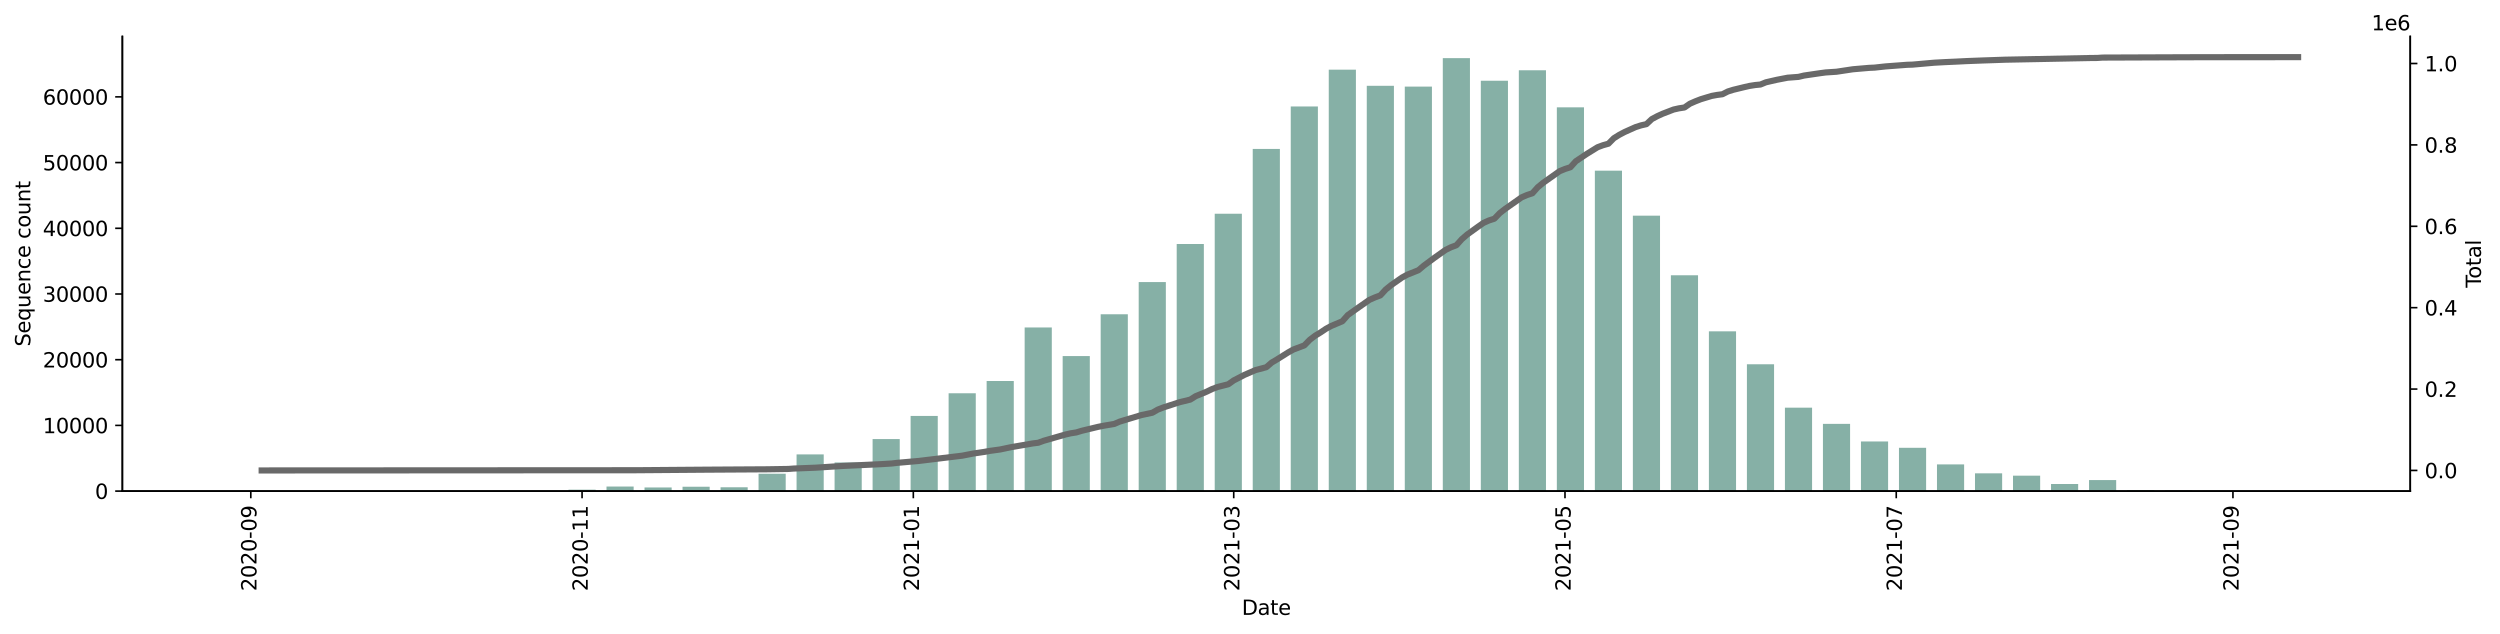 <?xml version="1.0" encoding="utf-8" standalone="no"?>
<!DOCTYPE svg PUBLIC "-//W3C//DTD SVG 1.1//EN"
  "http://www.w3.org/Graphics/SVG/1.1/DTD/svg11.dtd">
<svg height="309.219pt" version="1.1" viewBox="0 0 1219.472 309.219" width="1219.472pt" xmlns="http://www.w3.org/2000/svg" xmlns:xlink="http://www.w3.org/1999/xlink">
 <defs>
  <style type="text/css">*{stroke-linecap:butt;stroke-linejoin:round;}</style>
 </defs>
 <g id="figure_1">
  <g id="patch_1">
   <path d="M 0 309.219 
L 1219.472 309.219 
L 1219.472 0 
L 0 0 
z
" style="fill:#ffffff;"/>
  </g>
  <g id="axes_1">
   <g id="patch_2">
    <path d="M 59.691 239.558 
L 1175.691 239.558 
L 1175.691 17.798 
L 59.691 17.798 
z
" style="fill:#ffffff;"/>
   </g>
   <g id="patch_3">
    <path clip-path="url(#p8fb90386e3)" d="M 110.418 239.558 
L 123.663 239.558 
L 123.663 239.552 
L 110.418 239.552 
z
" style="fill:#86b0a6;"/>
   </g>
   <g id="patch_4">
    <path clip-path="url(#p8fb90386e3)" d="M 166.046 239.558 
L 179.29 239.558 
L 179.29 239.546 
L 166.046 239.546 
z
" style="fill:#86b0a6;"/>
   </g>
   <g id="patch_5">
    <path clip-path="url(#p8fb90386e3)" d="M 184.588 239.558 
L 197.833 239.558 
L 197.833 239.546 
L 184.588 239.546 
z
" style="fill:#86b0a6;"/>
   </g>
   <g id="patch_6">
    <path clip-path="url(#p8fb90386e3)" d="M 203.131 239.558 
L 216.376 239.558 
L 216.376 239.549 
L 203.131 239.549 
z
" style="fill:#86b0a6;"/>
   </g>
   <g id="patch_7">
    <path clip-path="url(#p8fb90386e3)" d="M 221.674 239.558 
L 234.918 239.558 
L 234.918 239.536 
L 221.674 239.536 
z
" style="fill:#86b0a6;"/>
   </g>
   <g id="patch_8">
    <path clip-path="url(#p8fb90386e3)" d="M 240.216 239.558 
L 253.461 239.558 
L 253.461 239.449 
L 240.216 239.449 
z
" style="fill:#86b0a6;"/>
   </g>
   <g id="patch_9">
    <path clip-path="url(#p8fb90386e3)" d="M 258.759 239.558 
L 272.003 239.558 
L 272.003 239.446 
L 258.759 239.446 
z
" style="fill:#86b0a6;"/>
   </g>
   <g id="patch_10">
    <path clip-path="url(#p8fb90386e3)" d="M 277.301 239.558 
L 290.546 239.558 
L 290.546 238.85 
L 277.301 238.85 
z
" style="fill:#86b0a6;"/>
   </g>
   <g id="patch_11">
    <path clip-path="url(#p8fb90386e3)" d="M 295.844 239.558 
L 309.089 239.558 
L 309.089 237.331 
L 295.844 237.331 
z
" style="fill:#86b0a6;"/>
   </g>
   <g id="patch_12">
    <path clip-path="url(#p8fb90386e3)" d="M 314.387 239.558 
L 327.631 239.558 
L 327.631 237.78 
L 314.387 237.78 
z
" style="fill:#86b0a6;"/>
   </g>
   <g id="patch_13">
    <path clip-path="url(#p8fb90386e3)" d="M 332.929 239.558 
L 346.174 239.558 
L 346.174 237.414 
L 332.929 237.414 
z
" style="fill:#86b0a6;"/>
   </g>
   <g id="patch_14">
    <path clip-path="url(#p8fb90386e3)" d="M 351.472 239.558 
L 364.716 239.558 
L 364.716 237.671 
L 351.472 237.671 
z
" style="fill:#86b0a6;"/>
   </g>
   <g id="patch_15">
    <path clip-path="url(#p8fb90386e3)" d="M 370.014 239.558 
L 383.259 239.558 
L 383.259 231.097 
L 370.014 231.097 
z
" style="fill:#86b0a6;"/>
   </g>
   <g id="patch_16">
    <path clip-path="url(#p8fb90386e3)" d="M 388.557 239.558 
L 401.802 239.558 
L 401.802 221.638 
L 388.557 221.638 
z
" style="fill:#86b0a6;"/>
   </g>
   <g id="patch_17">
    <path clip-path="url(#p8fb90386e3)" d="M 407.1 239.558 
L 420.344 239.558 
L 420.344 225.574 
L 407.1 225.574 
z
" style="fill:#86b0a6;"/>
   </g>
   <g id="patch_18">
    <path clip-path="url(#p8fb90386e3)" d="M 425.642 239.558 
L 438.887 239.558 
L 438.887 214.177 
L 425.642 214.177 
z
" style="fill:#86b0a6;"/>
   </g>
   <g id="patch_19">
    <path clip-path="url(#p8fb90386e3)" d="M 444.185 239.558 
L 457.43 239.558 
L 457.43 202.898 
L 444.185 202.898 
z
" style="fill:#86b0a6;"/>
   </g>
   <g id="patch_20">
    <path clip-path="url(#p8fb90386e3)" d="M 462.727 239.558 
L 475.972 239.558 
L 475.972 191.837 
L 462.727 191.837 
z
" style="fill:#86b0a6;"/>
   </g>
   <g id="patch_21">
    <path clip-path="url(#p8fb90386e3)" d="M 481.27 239.558 
L 494.515 239.558 
L 494.515 185.856 
L 481.27 185.856 
z
" style="fill:#86b0a6;"/>
   </g>
   <g id="patch_22">
    <path clip-path="url(#p8fb90386e3)" d="M 499.813 239.558 
L 513.057 239.558 
L 513.057 159.747 
L 499.813 159.747 
z
" style="fill:#86b0a6;"/>
   </g>
   <g id="patch_23">
    <path clip-path="url(#p8fb90386e3)" d="M 518.355 239.558 
L 531.6 239.558 
L 531.6 173.693 
L 518.355 173.693 
z
" style="fill:#86b0a6;"/>
   </g>
   <g id="patch_24">
    <path clip-path="url(#p8fb90386e3)" d="M 536.898 239.558 
L 550.143 239.558 
L 550.143 153.282 
L 536.898 153.282 
z
" style="fill:#86b0a6;"/>
   </g>
   <g id="patch_25">
    <path clip-path="url(#p8fb90386e3)" d="M 555.44 239.558 
L 568.685 239.558 
L 568.685 137.587 
L 555.44 137.587 
z
" style="fill:#86b0a6;"/>
   </g>
   <g id="patch_26">
    <path clip-path="url(#p8fb90386e3)" d="M 573.983 239.558 
L 587.228 239.558 
L 587.228 119.019 
L 573.983 119.019 
z
" style="fill:#86b0a6;"/>
   </g>
   <g id="patch_27">
    <path clip-path="url(#p8fb90386e3)" d="M 592.526 239.558 
L 605.77 239.558 
L 605.77 104.263 
L 592.526 104.263 
z
" style="fill:#86b0a6;"/>
   </g>
   <g id="patch_28">
    <path clip-path="url(#p8fb90386e3)" d="M 611.068 239.558 
L 624.313 239.558 
L 624.313 72.644 
L 611.068 72.644 
z
" style="fill:#86b0a6;"/>
   </g>
   <g id="patch_29">
    <path clip-path="url(#p8fb90386e3)" d="M 629.611 239.558 
L 642.856 239.558 
L 642.856 51.936 
L 629.611 51.936 
z
" style="fill:#86b0a6;"/>
   </g>
   <g id="patch_30">
    <path clip-path="url(#p8fb90386e3)" d="M 648.153 239.558 
L 661.398 239.558 
L 661.398 33.977 
L 648.153 33.977 
z
" style="fill:#86b0a6;"/>
   </g>
   <g id="patch_31">
    <path clip-path="url(#p8fb90386e3)" d="M 666.696 239.558 
L 679.941 239.558 
L 679.941 41.865 
L 666.696 41.865 
z
" style="fill:#86b0a6;"/>
   </g>
   <g id="patch_32">
    <path clip-path="url(#p8fb90386e3)" d="M 685.239 239.558 
L 698.483 239.558 
L 698.483 42.23 
L 685.239 42.23 
z
" style="fill:#86b0a6;"/>
   </g>
   <g id="patch_33">
    <path clip-path="url(#p8fb90386e3)" d="M 703.781 239.558 
L 717.026 239.558 
L 717.026 28.358 
L 703.781 28.358 
z
" style="fill:#86b0a6;"/>
   </g>
   <g id="patch_34">
    <path clip-path="url(#p8fb90386e3)" d="M 722.324 239.558 
L 735.569 239.558 
L 735.569 39.391 
L 722.324 39.391 
z
" style="fill:#86b0a6;"/>
   </g>
   <g id="patch_35">
    <path clip-path="url(#p8fb90386e3)" d="M 740.867 239.558 
L 754.111 239.558 
L 754.111 34.278 
L 740.867 34.278 
z
" style="fill:#86b0a6;"/>
   </g>
   <g id="patch_36">
    <path clip-path="url(#p8fb90386e3)" d="M 759.409 239.558 
L 772.654 239.558 
L 772.654 52.352 
L 759.409 52.352 
z
" style="fill:#86b0a6;"/>
   </g>
   <g id="patch_37">
    <path clip-path="url(#p8fb90386e3)" d="M 777.952 239.558 
L 791.196 239.558 
L 791.196 83.24 
L 777.952 83.24 
z
" style="fill:#86b0a6;"/>
   </g>
   <g id="patch_38">
    <path clip-path="url(#p8fb90386e3)" d="M 796.494 239.558 
L 809.739 239.558 
L 809.739 105.186 
L 796.494 105.186 
z
" style="fill:#86b0a6;"/>
   </g>
   <g id="patch_39">
    <path clip-path="url(#p8fb90386e3)" d="M 815.037 239.558 
L 828.282 239.558 
L 828.282 134.263 
L 815.037 134.263 
z
" style="fill:#86b0a6;"/>
   </g>
   <g id="patch_40">
    <path clip-path="url(#p8fb90386e3)" d="M 833.58 239.558 
L 846.824 239.558 
L 846.824 161.632 
L 833.58 161.632 
z
" style="fill:#86b0a6;"/>
   </g>
   <g id="patch_41">
    <path clip-path="url(#p8fb90386e3)" d="M 852.122 239.558 
L 865.367 239.558 
L 865.367 177.696 
L 852.122 177.696 
z
" style="fill:#86b0a6;"/>
   </g>
   <g id="patch_42">
    <path clip-path="url(#p8fb90386e3)" d="M 870.665 239.558 
L 883.909 239.558 
L 883.909 198.863 
L 870.665 198.863 
z
" style="fill:#86b0a6;"/>
   </g>
   <g id="patch_43">
    <path clip-path="url(#p8fb90386e3)" d="M 889.207 239.558 
L 902.452 239.558 
L 902.452 206.744 
L 889.207 206.744 
z
" style="fill:#86b0a6;"/>
   </g>
   <g id="patch_44">
    <path clip-path="url(#p8fb90386e3)" d="M 907.75 239.558 
L 920.995 239.558 
L 920.995 215.34 
L 907.75 215.34 
z
" style="fill:#86b0a6;"/>
   </g>
   <g id="patch_45">
    <path clip-path="url(#p8fb90386e3)" d="M 926.293 239.558 
L 939.537 239.558 
L 939.537 218.437 
L 926.293 218.437 
z
" style="fill:#86b0a6;"/>
   </g>
   <g id="patch_46">
    <path clip-path="url(#p8fb90386e3)" d="M 944.835 239.558 
L 958.08 239.558 
L 958.08 226.542 
L 944.835 226.542 
z
" style="fill:#86b0a6;"/>
   </g>
   <g id="patch_47">
    <path clip-path="url(#p8fb90386e3)" d="M 963.378 239.558 
L 976.623 239.558 
L 976.623 230.882 
L 963.378 230.882 
z
" style="fill:#86b0a6;"/>
   </g>
   <g id="patch_48">
    <path clip-path="url(#p8fb90386e3)" d="M 981.92 239.558 
L 995.165 239.558 
L 995.165 232.026 
L 981.92 232.026 
z
" style="fill:#86b0a6;"/>
   </g>
   <g id="patch_49">
    <path clip-path="url(#p8fb90386e3)" d="M 1000.463 239.558 
L 1013.708 239.558 
L 1013.708 236.087 
L 1000.463 236.087 
z
" style="fill:#86b0a6;"/>
   </g>
   <g id="patch_50">
    <path clip-path="url(#p8fb90386e3)" d="M 1019.006 239.558 
L 1032.25 239.558 
L 1032.25 234.187 
L 1019.006 234.187 
z
" style="fill:#86b0a6;"/>
   </g>
   <g id="patch_51">
    <path clip-path="url(#p8fb90386e3)" d="M 1037.548 239.558 
L 1050.793 239.558 
L 1050.793 239.1 
L 1037.548 239.1 
z
" style="fill:#86b0a6;"/>
   </g>
   <g id="patch_52">
    <path clip-path="url(#p8fb90386e3)" d="M 1056.091 239.558 
L 1069.336 239.558 
L 1069.336 239.235 
L 1056.091 239.235 
z
" style="fill:#86b0a6;"/>
   </g>
   <g id="patch_53">
    <path clip-path="url(#p8fb90386e3)" d="M 1074.633 239.558 
L 1087.878 239.558 
L 1087.878 239.398 
L 1074.633 239.398 
z
" style="fill:#86b0a6;"/>
   </g>
   <g id="patch_54">
    <path clip-path="url(#p8fb90386e3)" d="M 1093.176 239.558 
L 1106.421 239.558 
L 1106.421 239.542 
L 1093.176 239.542 
z
" style="fill:#86b0a6;"/>
   </g>
   <g id="patch_55">
    <path clip-path="url(#p8fb90386e3)" d="M 1111.719 239.558 
L 1124.963 239.558 
L 1124.963 239.555 
L 1111.719 239.555 
z
" style="fill:#86b0a6;"/>
   </g>
   <g id="matplotlib.axis_1">
    <g id="xtick_1">
     <g id="line2d_1">
      <defs>
       <path d="M 0 0 
L 0 3.5 
" id="mef346809bc" style="stroke:#000000;stroke-width:0.8;"/>
      </defs>
      <g>
       <use style="stroke:#000000;stroke-width:0.8;" x="122.338" xlink:href="#mef346809bc" y="239.558"/>
      </g>
     </g>
     <g id="text_1">
      <!-- 2020-09 -->
      <g transform="translate(125.098 288.341)rotate(-90)scale(0.1 -0.1)">
       <defs>
        <path d="M 1228 531 
L 3431 531 
L 3431 0 
L 469 0 
L 469 531 
Q 828 903 1448 1529 
Q 2069 2156 2228 2338 
Q 2531 2678 2651 2914 
Q 2772 3150 2772 3378 
Q 2772 3750 2511 3984 
Q 2250 4219 1831 4219 
Q 1534 4219 1204 4116 
Q 875 4013 500 3803 
L 500 4441 
Q 881 4594 1212 4672 
Q 1544 4750 1819 4750 
Q 2544 4750 2975 4387 
Q 3406 4025 3406 3419 
Q 3406 3131 3298 2873 
Q 3191 2616 2906 2266 
Q 2828 2175 2409 1742 
Q 1991 1309 1228 531 
z
" id="DejaVuSans-32" transform="scale(0.016)"/>
        <path d="M 2034 4250 
Q 1547 4250 1301 3770 
Q 1056 3291 1056 2328 
Q 1056 1369 1301 889 
Q 1547 409 2034 409 
Q 2525 409 2770 889 
Q 3016 1369 3016 2328 
Q 3016 3291 2770 3770 
Q 2525 4250 2034 4250 
z
M 2034 4750 
Q 2819 4750 3233 4129 
Q 3647 3509 3647 2328 
Q 3647 1150 3233 529 
Q 2819 -91 2034 -91 
Q 1250 -91 836 529 
Q 422 1150 422 2328 
Q 422 3509 836 4129 
Q 1250 4750 2034 4750 
z
" id="DejaVuSans-30" transform="scale(0.016)"/>
        <path d="M 313 2009 
L 1997 2009 
L 1997 1497 
L 313 1497 
L 313 2009 
z
" id="DejaVuSans-2d" transform="scale(0.016)"/>
        <path d="M 703 97 
L 703 672 
Q 941 559 1184 500 
Q 1428 441 1663 441 
Q 2288 441 2617 861 
Q 2947 1281 2994 2138 
Q 2813 1869 2534 1725 
Q 2256 1581 1919 1581 
Q 1219 1581 811 2004 
Q 403 2428 403 3163 
Q 403 3881 828 4315 
Q 1253 4750 1959 4750 
Q 2769 4750 3195 4129 
Q 3622 3509 3622 2328 
Q 3622 1225 3098 567 
Q 2575 -91 1691 -91 
Q 1453 -91 1209 -44 
Q 966 3 703 97 
z
M 1959 2075 
Q 2384 2075 2632 2365 
Q 2881 2656 2881 3163 
Q 2881 3666 2632 3958 
Q 2384 4250 1959 4250 
Q 1534 4250 1286 3958 
Q 1038 3666 1038 3163 
Q 1038 2656 1286 2365 
Q 1534 2075 1959 2075 
z
" id="DejaVuSans-39" transform="scale(0.016)"/>
       </defs>
       <use xlink:href="#DejaVuSans-32"/>
       <use x="63.623" xlink:href="#DejaVuSans-30"/>
       <use x="127.246" xlink:href="#DejaVuSans-32"/>
       <use x="190.869" xlink:href="#DejaVuSans-30"/>
       <use x="254.492" xlink:href="#DejaVuSans-2d"/>
       <use x="290.576" xlink:href="#DejaVuSans-30"/>
       <use x="354.199" xlink:href="#DejaVuSans-39"/>
      </g>
     </g>
    </g>
    <g id="xtick_2">
     <g id="line2d_2">
      <g>
       <use style="stroke:#000000;stroke-width:0.8;" x="283.924" xlink:href="#mef346809bc" y="239.558"/>
      </g>
     </g>
     <g id="text_2">
      <!-- 2020-11 -->
      <g transform="translate(286.683 288.341)rotate(-90)scale(0.1 -0.1)">
       <defs>
        <path d="M 794 531 
L 1825 531 
L 1825 4091 
L 703 3866 
L 703 4441 
L 1819 4666 
L 2450 4666 
L 2450 531 
L 3481 531 
L 3481 0 
L 794 0 
L 794 531 
z
" id="DejaVuSans-31" transform="scale(0.016)"/>
       </defs>
       <use xlink:href="#DejaVuSans-32"/>
       <use x="63.623" xlink:href="#DejaVuSans-30"/>
       <use x="127.246" xlink:href="#DejaVuSans-32"/>
       <use x="190.869" xlink:href="#DejaVuSans-30"/>
       <use x="254.492" xlink:href="#DejaVuSans-2d"/>
       <use x="290.576" xlink:href="#DejaVuSans-31"/>
       <use x="354.199" xlink:href="#DejaVuSans-31"/>
      </g>
     </g>
    </g>
    <g id="xtick_3">
     <g id="line2d_3">
      <g>
       <use style="stroke:#000000;stroke-width:0.8;" x="445.509" xlink:href="#mef346809bc" y="239.558"/>
      </g>
     </g>
     <g id="text_3">
      <!-- 2021-01 -->
      <g transform="translate(448.269 288.341)rotate(-90)scale(0.1 -0.1)">
       <use xlink:href="#DejaVuSans-32"/>
       <use x="63.623" xlink:href="#DejaVuSans-30"/>
       <use x="127.246" xlink:href="#DejaVuSans-32"/>
       <use x="190.869" xlink:href="#DejaVuSans-31"/>
       <use x="254.492" xlink:href="#DejaVuSans-2d"/>
       <use x="290.576" xlink:href="#DejaVuSans-30"/>
       <use x="354.199" xlink:href="#DejaVuSans-31"/>
      </g>
     </g>
    </g>
    <g id="xtick_4">
     <g id="line2d_4">
      <g>
       <use style="stroke:#000000;stroke-width:0.8;" x="601.797" xlink:href="#mef346809bc" y="239.558"/>
      </g>
     </g>
     <g id="text_4">
      <!-- 2021-03 -->
      <g transform="translate(604.556 288.341)rotate(-90)scale(0.1 -0.1)">
       <defs>
        <path d="M 2597 2516 
Q 3050 2419 3304 2112 
Q 3559 1806 3559 1356 
Q 3559 666 3084 287 
Q 2609 -91 1734 -91 
Q 1441 -91 1130 -33 
Q 819 25 488 141 
L 488 750 
Q 750 597 1062 519 
Q 1375 441 1716 441 
Q 2309 441 2620 675 
Q 2931 909 2931 1356 
Q 2931 1769 2642 2001 
Q 2353 2234 1838 2234 
L 1294 2234 
L 1294 2753 
L 1863 2753 
Q 2328 2753 2575 2939 
Q 2822 3125 2822 3475 
Q 2822 3834 2567 4026 
Q 2313 4219 1838 4219 
Q 1578 4219 1281 4162 
Q 984 4106 628 3988 
L 628 4550 
Q 988 4650 1302 4700 
Q 1616 4750 1894 4750 
Q 2613 4750 3031 4423 
Q 3450 4097 3450 3541 
Q 3450 3153 3228 2886 
Q 3006 2619 2597 2516 
z
" id="DejaVuSans-33" transform="scale(0.016)"/>
       </defs>
       <use xlink:href="#DejaVuSans-32"/>
       <use x="63.623" xlink:href="#DejaVuSans-30"/>
       <use x="127.246" xlink:href="#DejaVuSans-32"/>
       <use x="190.869" xlink:href="#DejaVuSans-31"/>
       <use x="254.492" xlink:href="#DejaVuSans-2d"/>
       <use x="290.576" xlink:href="#DejaVuSans-30"/>
       <use x="354.199" xlink:href="#DejaVuSans-33"/>
      </g>
     </g>
    </g>
    <g id="xtick_5">
     <g id="line2d_5">
      <g>
       <use style="stroke:#000000;stroke-width:0.8;" x="763.383" xlink:href="#mef346809bc" y="239.558"/>
      </g>
     </g>
     <g id="text_5">
      <!-- 2021-05 -->
      <g transform="translate(766.142 288.341)rotate(-90)scale(0.1 -0.1)">
       <defs>
        <path d="M 691 4666 
L 3169 4666 
L 3169 4134 
L 1269 4134 
L 1269 2991 
Q 1406 3038 1543 3061 
Q 1681 3084 1819 3084 
Q 2600 3084 3056 2656 
Q 3513 2228 3513 1497 
Q 3513 744 3044 326 
Q 2575 -91 1722 -91 
Q 1428 -91 1123 -41 
Q 819 9 494 109 
L 494 744 
Q 775 591 1075 516 
Q 1375 441 1709 441 
Q 2250 441 2565 725 
Q 2881 1009 2881 1497 
Q 2881 1984 2565 2268 
Q 2250 2553 1709 2553 
Q 1456 2553 1204 2497 
Q 953 2441 691 2322 
L 691 4666 
z
" id="DejaVuSans-35" transform="scale(0.016)"/>
       </defs>
       <use xlink:href="#DejaVuSans-32"/>
       <use x="63.623" xlink:href="#DejaVuSans-30"/>
       <use x="127.246" xlink:href="#DejaVuSans-32"/>
       <use x="190.869" xlink:href="#DejaVuSans-31"/>
       <use x="254.492" xlink:href="#DejaVuSans-2d"/>
       <use x="290.576" xlink:href="#DejaVuSans-30"/>
       <use x="354.199" xlink:href="#DejaVuSans-35"/>
      </g>
     </g>
    </g>
    <g id="xtick_6">
     <g id="line2d_6">
      <g>
       <use style="stroke:#000000;stroke-width:0.8;" x="924.968" xlink:href="#mef346809bc" y="239.558"/>
      </g>
     </g>
     <g id="text_6">
      <!-- 2021-07 -->
      <g transform="translate(927.727 288.341)rotate(-90)scale(0.1 -0.1)">
       <defs>
        <path d="M 525 4666 
L 3525 4666 
L 3525 4397 
L 1831 0 
L 1172 0 
L 2766 4134 
L 525 4134 
L 525 4666 
z
" id="DejaVuSans-37" transform="scale(0.016)"/>
       </defs>
       <use xlink:href="#DejaVuSans-32"/>
       <use x="63.623" xlink:href="#DejaVuSans-30"/>
       <use x="127.246" xlink:href="#DejaVuSans-32"/>
       <use x="190.869" xlink:href="#DejaVuSans-31"/>
       <use x="254.492" xlink:href="#DejaVuSans-2d"/>
       <use x="290.576" xlink:href="#DejaVuSans-30"/>
       <use x="354.199" xlink:href="#DejaVuSans-37"/>
      </g>
     </g>
    </g>
    <g id="xtick_7">
     <g id="line2d_7">
      <g>
       <use style="stroke:#000000;stroke-width:0.8;" x="1089.203" xlink:href="#mef346809bc" y="239.558"/>
      </g>
     </g>
     <g id="text_7">
      <!-- 2021-09 -->
      <g transform="translate(1091.962 288.341)rotate(-90)scale(0.1 -0.1)">
       <use xlink:href="#DejaVuSans-32"/>
       <use x="63.623" xlink:href="#DejaVuSans-30"/>
       <use x="127.246" xlink:href="#DejaVuSans-32"/>
       <use x="190.869" xlink:href="#DejaVuSans-31"/>
       <use x="254.492" xlink:href="#DejaVuSans-2d"/>
       <use x="290.576" xlink:href="#DejaVuSans-30"/>
       <use x="354.199" xlink:href="#DejaVuSans-39"/>
      </g>
     </g>
    </g>
    <g id="text_8">
     <!-- Date -->
     <g transform="translate(605.74 299.94)scale(0.1 -0.1)">
      <defs>
       <path d="M 1259 4147 
L 1259 519 
L 2022 519 
Q 2988 519 3436 956 
Q 3884 1394 3884 2338 
Q 3884 3275 3436 3711 
Q 2988 4147 2022 4147 
L 1259 4147 
z
M 628 4666 
L 1925 4666 
Q 3281 4666 3915 4102 
Q 4550 3538 4550 2338 
Q 4550 1131 3912 565 
Q 3275 0 1925 0 
L 628 0 
L 628 4666 
z
" id="DejaVuSans-44" transform="scale(0.016)"/>
       <path d="M 2194 1759 
Q 1497 1759 1228 1600 
Q 959 1441 959 1056 
Q 959 750 1161 570 
Q 1363 391 1709 391 
Q 2188 391 2477 730 
Q 2766 1069 2766 1631 
L 2766 1759 
L 2194 1759 
z
M 3341 1997 
L 3341 0 
L 2766 0 
L 2766 531 
Q 2569 213 2275 61 
Q 1981 -91 1556 -91 
Q 1019 -91 701 211 
Q 384 513 384 1019 
Q 384 1609 779 1909 
Q 1175 2209 1959 2209 
L 2766 2209 
L 2766 2266 
Q 2766 2663 2505 2880 
Q 2244 3097 1772 3097 
Q 1472 3097 1187 3025 
Q 903 2953 641 2809 
L 641 3341 
Q 956 3463 1253 3523 
Q 1550 3584 1831 3584 
Q 2591 3584 2966 3190 
Q 3341 2797 3341 1997 
z
" id="DejaVuSans-61" transform="scale(0.016)"/>
       <path d="M 1172 4494 
L 1172 3500 
L 2356 3500 
L 2356 3053 
L 1172 3053 
L 1172 1153 
Q 1172 725 1289 603 
Q 1406 481 1766 481 
L 2356 481 
L 2356 0 
L 1766 0 
Q 1100 0 847 248 
Q 594 497 594 1153 
L 594 3053 
L 172 3053 
L 172 3500 
L 594 3500 
L 594 4494 
L 1172 4494 
z
" id="DejaVuSans-74" transform="scale(0.016)"/>
       <path d="M 3597 1894 
L 3597 1613 
L 953 1613 
Q 991 1019 1311 708 
Q 1631 397 2203 397 
Q 2534 397 2845 478 
Q 3156 559 3463 722 
L 3463 178 
Q 3153 47 2828 -22 
Q 2503 -91 2169 -91 
Q 1331 -91 842 396 
Q 353 884 353 1716 
Q 353 2575 817 3079 
Q 1281 3584 2069 3584 
Q 2775 3584 3186 3129 
Q 3597 2675 3597 1894 
z
M 3022 2063 
Q 3016 2534 2758 2815 
Q 2500 3097 2075 3097 
Q 1594 3097 1305 2825 
Q 1016 2553 972 2059 
L 3022 2063 
z
" id="DejaVuSans-65" transform="scale(0.016)"/>
      </defs>
      <use xlink:href="#DejaVuSans-44"/>
      <use x="77.002" xlink:href="#DejaVuSans-61"/>
      <use x="138.281" xlink:href="#DejaVuSans-74"/>
      <use x="177.49" xlink:href="#DejaVuSans-65"/>
     </g>
    </g>
   </g>
   <g id="matplotlib.axis_2">
    <g id="ytick_1">
     <g id="line2d_8">
      <defs>
       <path d="M 0 0 
L -3.5 0 
" id="mf1edb72882" style="stroke:#000000;stroke-width:0.8;"/>
      </defs>
      <g>
       <use style="stroke:#000000;stroke-width:0.8;" x="59.691" xlink:href="#mf1edb72882" y="239.558"/>
      </g>
     </g>
     <g id="text_9">
      <!-- 0 -->
      <g transform="translate(46.328 243.358)scale(0.1 -0.1)">
       <use xlink:href="#DejaVuSans-30"/>
      </g>
     </g>
    </g>
    <g id="ytick_2">
     <g id="line2d_9">
      <g>
       <use style="stroke:#000000;stroke-width:0.8;" x="59.691" xlink:href="#mf1edb72882" y="207.507"/>
      </g>
     </g>
     <g id="text_10">
      <!-- 10000 -->
      <g transform="translate(20.878 211.306)scale(0.1 -0.1)">
       <use xlink:href="#DejaVuSans-31"/>
       <use x="63.623" xlink:href="#DejaVuSans-30"/>
       <use x="127.246" xlink:href="#DejaVuSans-30"/>
       <use x="190.869" xlink:href="#DejaVuSans-30"/>
       <use x="254.492" xlink:href="#DejaVuSans-30"/>
      </g>
     </g>
    </g>
    <g id="ytick_3">
     <g id="line2d_10">
      <g>
       <use style="stroke:#000000;stroke-width:0.8;" x="59.691" xlink:href="#mf1edb72882" y="175.455"/>
      </g>
     </g>
     <g id="text_11">
      <!-- 20000 -->
      <g transform="translate(20.878 179.255)scale(0.1 -0.1)">
       <use xlink:href="#DejaVuSans-32"/>
       <use x="63.623" xlink:href="#DejaVuSans-30"/>
       <use x="127.246" xlink:href="#DejaVuSans-30"/>
       <use x="190.869" xlink:href="#DejaVuSans-30"/>
       <use x="254.492" xlink:href="#DejaVuSans-30"/>
      </g>
     </g>
    </g>
    <g id="ytick_4">
     <g id="line2d_11">
      <g>
       <use style="stroke:#000000;stroke-width:0.8;" x="59.691" xlink:href="#mf1edb72882" y="143.404"/>
      </g>
     </g>
     <g id="text_12">
      <!-- 30000 -->
      <g transform="translate(20.878 147.203)scale(0.1 -0.1)">
       <use xlink:href="#DejaVuSans-33"/>
       <use x="63.623" xlink:href="#DejaVuSans-30"/>
       <use x="127.246" xlink:href="#DejaVuSans-30"/>
       <use x="190.869" xlink:href="#DejaVuSans-30"/>
       <use x="254.492" xlink:href="#DejaVuSans-30"/>
      </g>
     </g>
    </g>
    <g id="ytick_5">
     <g id="line2d_12">
      <g>
       <use style="stroke:#000000;stroke-width:0.8;" x="59.691" xlink:href="#mf1edb72882" y="111.353"/>
      </g>
     </g>
     <g id="text_13">
      <!-- 40000 -->
      <g transform="translate(20.878 115.152)scale(0.1 -0.1)">
       <defs>
        <path d="M 2419 4116 
L 825 1625 
L 2419 1625 
L 2419 4116 
z
M 2253 4666 
L 3047 4666 
L 3047 1625 
L 3713 1625 
L 3713 1100 
L 3047 1100 
L 3047 0 
L 2419 0 
L 2419 1100 
L 313 1100 
L 313 1709 
L 2253 4666 
z
" id="DejaVuSans-34" transform="scale(0.016)"/>
       </defs>
       <use xlink:href="#DejaVuSans-34"/>
       <use x="63.623" xlink:href="#DejaVuSans-30"/>
       <use x="127.246" xlink:href="#DejaVuSans-30"/>
       <use x="190.869" xlink:href="#DejaVuSans-30"/>
       <use x="254.492" xlink:href="#DejaVuSans-30"/>
      </g>
     </g>
    </g>
    <g id="ytick_6">
     <g id="line2d_13">
      <g>
       <use style="stroke:#000000;stroke-width:0.8;" x="59.691" xlink:href="#mf1edb72882" y="79.301"/>
      </g>
     </g>
     <g id="text_14">
      <!-- 50000 -->
      <g transform="translate(20.878 83.1)scale(0.1 -0.1)">
       <use xlink:href="#DejaVuSans-35"/>
       <use x="63.623" xlink:href="#DejaVuSans-30"/>
       <use x="127.246" xlink:href="#DejaVuSans-30"/>
       <use x="190.869" xlink:href="#DejaVuSans-30"/>
       <use x="254.492" xlink:href="#DejaVuSans-30"/>
      </g>
     </g>
    </g>
    <g id="ytick_7">
     <g id="line2d_14">
      <g>
       <use style="stroke:#000000;stroke-width:0.8;" x="59.691" xlink:href="#mf1edb72882" y="47.25"/>
      </g>
     </g>
     <g id="text_15">
      <!-- 60000 -->
      <g transform="translate(20.878 51.049)scale(0.1 -0.1)">
       <defs>
        <path d="M 2113 2584 
Q 1688 2584 1439 2293 
Q 1191 2003 1191 1497 
Q 1191 994 1439 701 
Q 1688 409 2113 409 
Q 2538 409 2786 701 
Q 3034 994 3034 1497 
Q 3034 2003 2786 2293 
Q 2538 2584 2113 2584 
z
M 3366 4563 
L 3366 3988 
Q 3128 4100 2886 4159 
Q 2644 4219 2406 4219 
Q 1781 4219 1451 3797 
Q 1122 3375 1075 2522 
Q 1259 2794 1537 2939 
Q 1816 3084 2150 3084 
Q 2853 3084 3261 2657 
Q 3669 2231 3669 1497 
Q 3669 778 3244 343 
Q 2819 -91 2113 -91 
Q 1303 -91 875 529 
Q 447 1150 447 2328 
Q 447 3434 972 4092 
Q 1497 4750 2381 4750 
Q 2619 4750 2861 4703 
Q 3103 4656 3366 4563 
z
" id="DejaVuSans-36" transform="scale(0.016)"/>
       </defs>
       <use xlink:href="#DejaVuSans-36"/>
       <use x="63.623" xlink:href="#DejaVuSans-30"/>
       <use x="127.246" xlink:href="#DejaVuSans-30"/>
       <use x="190.869" xlink:href="#DejaVuSans-30"/>
       <use x="254.492" xlink:href="#DejaVuSans-30"/>
      </g>
     </g>
    </g>
    <g id="text_16">
     <!-- Sequence count -->
     <g transform="translate(14.798 169.039)rotate(-90)scale(0.1 -0.1)">
      <defs>
       <path d="M 3425 4513 
L 3425 3897 
Q 3066 4069 2747 4153 
Q 2428 4238 2131 4238 
Q 1616 4238 1336 4038 
Q 1056 3838 1056 3469 
Q 1056 3159 1242 3001 
Q 1428 2844 1947 2747 
L 2328 2669 
Q 3034 2534 3370 2195 
Q 3706 1856 3706 1288 
Q 3706 609 3251 259 
Q 2797 -91 1919 -91 
Q 1588 -91 1214 -16 
Q 841 59 441 206 
L 441 856 
Q 825 641 1194 531 
Q 1563 422 1919 422 
Q 2459 422 2753 634 
Q 3047 847 3047 1241 
Q 3047 1584 2836 1778 
Q 2625 1972 2144 2069 
L 1759 2144 
Q 1053 2284 737 2584 
Q 422 2884 422 3419 
Q 422 4038 858 4394 
Q 1294 4750 2059 4750 
Q 2388 4750 2728 4690 
Q 3069 4631 3425 4513 
z
" id="DejaVuSans-53" transform="scale(0.016)"/>
       <path d="M 947 1747 
Q 947 1113 1208 752 
Q 1469 391 1925 391 
Q 2381 391 2643 752 
Q 2906 1113 2906 1747 
Q 2906 2381 2643 2742 
Q 2381 3103 1925 3103 
Q 1469 3103 1208 2742 
Q 947 2381 947 1747 
z
M 2906 525 
Q 2725 213 2448 61 
Q 2172 -91 1784 -91 
Q 1150 -91 751 415 
Q 353 922 353 1747 
Q 353 2572 751 3078 
Q 1150 3584 1784 3584 
Q 2172 3584 2448 3432 
Q 2725 3281 2906 2969 
L 2906 3500 
L 3481 3500 
L 3481 -1331 
L 2906 -1331 
L 2906 525 
z
" id="DejaVuSans-71" transform="scale(0.016)"/>
       <path d="M 544 1381 
L 544 3500 
L 1119 3500 
L 1119 1403 
Q 1119 906 1312 657 
Q 1506 409 1894 409 
Q 2359 409 2629 706 
Q 2900 1003 2900 1516 
L 2900 3500 
L 3475 3500 
L 3475 0 
L 2900 0 
L 2900 538 
Q 2691 219 2414 64 
Q 2138 -91 1772 -91 
Q 1169 -91 856 284 
Q 544 659 544 1381 
z
M 1991 3584 
L 1991 3584 
z
" id="DejaVuSans-75" transform="scale(0.016)"/>
       <path d="M 3513 2113 
L 3513 0 
L 2938 0 
L 2938 2094 
Q 2938 2591 2744 2837 
Q 2550 3084 2163 3084 
Q 1697 3084 1428 2787 
Q 1159 2491 1159 1978 
L 1159 0 
L 581 0 
L 581 3500 
L 1159 3500 
L 1159 2956 
Q 1366 3272 1645 3428 
Q 1925 3584 2291 3584 
Q 2894 3584 3203 3211 
Q 3513 2838 3513 2113 
z
" id="DejaVuSans-6e" transform="scale(0.016)"/>
       <path d="M 3122 3366 
L 3122 2828 
Q 2878 2963 2633 3030 
Q 2388 3097 2138 3097 
Q 1578 3097 1268 2742 
Q 959 2388 959 1747 
Q 959 1106 1268 751 
Q 1578 397 2138 397 
Q 2388 397 2633 464 
Q 2878 531 3122 666 
L 3122 134 
Q 2881 22 2623 -34 
Q 2366 -91 2075 -91 
Q 1284 -91 818 406 
Q 353 903 353 1747 
Q 353 2603 823 3093 
Q 1294 3584 2113 3584 
Q 2378 3584 2631 3529 
Q 2884 3475 3122 3366 
z
" id="DejaVuSans-63" transform="scale(0.016)"/>
       <path id="DejaVuSans-20" transform="scale(0.016)"/>
       <path d="M 1959 3097 
Q 1497 3097 1228 2736 
Q 959 2375 959 1747 
Q 959 1119 1226 758 
Q 1494 397 1959 397 
Q 2419 397 2687 759 
Q 2956 1122 2956 1747 
Q 2956 2369 2687 2733 
Q 2419 3097 1959 3097 
z
M 1959 3584 
Q 2709 3584 3137 3096 
Q 3566 2609 3566 1747 
Q 3566 888 3137 398 
Q 2709 -91 1959 -91 
Q 1206 -91 779 398 
Q 353 888 353 1747 
Q 353 2609 779 3096 
Q 1206 3584 1959 3584 
z
" id="DejaVuSans-6f" transform="scale(0.016)"/>
      </defs>
      <use xlink:href="#DejaVuSans-53"/>
      <use x="63.477" xlink:href="#DejaVuSans-65"/>
      <use x="125" xlink:href="#DejaVuSans-71"/>
      <use x="188.477" xlink:href="#DejaVuSans-75"/>
      <use x="251.855" xlink:href="#DejaVuSans-65"/>
      <use x="313.379" xlink:href="#DejaVuSans-6e"/>
      <use x="376.758" xlink:href="#DejaVuSans-63"/>
      <use x="431.738" xlink:href="#DejaVuSans-65"/>
      <use x="493.262" xlink:href="#DejaVuSans-20"/>
      <use x="525.049" xlink:href="#DejaVuSans-63"/>
      <use x="580.029" xlink:href="#DejaVuSans-6f"/>
      <use x="641.211" xlink:href="#DejaVuSans-75"/>
      <use x="704.59" xlink:href="#DejaVuSans-6e"/>
      <use x="767.969" xlink:href="#DejaVuSans-74"/>
     </g>
    </g>
   </g>
   <g id="patch_56">
    <path d="M 59.691 239.558 
L 59.691 17.798 
" style="fill:none;stroke:#000000;stroke-linecap:square;stroke-linejoin:miter;stroke-width:0.8;"/>
   </g>
   <g id="patch_57">
    <path d="M 1175.691 239.558 
L 1175.691 17.798 
" style="fill:none;stroke:#000000;stroke-linecap:square;stroke-linejoin:miter;stroke-width:0.8;"/>
   </g>
   <g id="patch_58">
    <path d="M 59.691 239.558 
L 1175.691 239.558 
" style="fill:none;stroke:#000000;stroke-linecap:square;stroke-linejoin:miter;stroke-width:0.8;"/>
   </g>
  </g>
  <g id="axes_2">
   <g id="matplotlib.axis_3">
    <g id="ytick_8">
     <g id="line2d_15">
      <defs>
       <path d="M 0 0 
L 3.5 0 
" id="ma618d75056" style="stroke:#000000;stroke-width:0.8;"/>
      </defs>
      <g>
       <use style="stroke:#000000;stroke-width:0.8;" x="1175.691" xlink:href="#ma618d75056" y="229.479"/>
      </g>
     </g>
     <g id="text_17">
      <!-- 0.0 -->
      <g transform="translate(1182.691 233.278)scale(0.1 -0.1)">
       <defs>
        <path d="M 684 794 
L 1344 794 
L 1344 0 
L 684 0 
L 684 794 
z
" id="DejaVuSans-2e" transform="scale(0.016)"/>
       </defs>
       <use xlink:href="#DejaVuSans-30"/>
       <use x="63.623" xlink:href="#DejaVuSans-2e"/>
       <use x="95.41" xlink:href="#DejaVuSans-30"/>
      </g>
     </g>
    </g>
    <g id="ytick_9">
     <g id="line2d_16">
      <g>
       <use style="stroke:#000000;stroke-width:0.8;" x="1175.691" xlink:href="#ma618d75056" y="189.78"/>
      </g>
     </g>
     <g id="text_18">
      <!-- 0.2 -->
      <g transform="translate(1182.691 193.579)scale(0.1 -0.1)">
       <use xlink:href="#DejaVuSans-30"/>
       <use x="63.623" xlink:href="#DejaVuSans-2e"/>
       <use x="95.41" xlink:href="#DejaVuSans-32"/>
      </g>
     </g>
    </g>
    <g id="ytick_10">
     <g id="line2d_17">
      <g>
       <use style="stroke:#000000;stroke-width:0.8;" x="1175.691" xlink:href="#ma618d75056" y="150.08"/>
      </g>
     </g>
     <g id="text_19">
      <!-- 0.4 -->
      <g transform="translate(1182.691 153.88)scale(0.1 -0.1)">
       <use xlink:href="#DejaVuSans-30"/>
       <use x="63.623" xlink:href="#DejaVuSans-2e"/>
       <use x="95.41" xlink:href="#DejaVuSans-34"/>
      </g>
     </g>
    </g>
    <g id="ytick_11">
     <g id="line2d_18">
      <g>
       <use style="stroke:#000000;stroke-width:0.8;" x="1175.691" xlink:href="#ma618d75056" y="110.381"/>
      </g>
     </g>
     <g id="text_20">
      <!-- 0.6 -->
      <g transform="translate(1182.691 114.18)scale(0.1 -0.1)">
       <use xlink:href="#DejaVuSans-30"/>
       <use x="63.623" xlink:href="#DejaVuSans-2e"/>
       <use x="95.41" xlink:href="#DejaVuSans-36"/>
      </g>
     </g>
    </g>
    <g id="ytick_12">
     <g id="line2d_19">
      <g>
       <use style="stroke:#000000;stroke-width:0.8;" x="1175.691" xlink:href="#ma618d75056" y="70.682"/>
      </g>
     </g>
     <g id="text_21">
      <!-- 0.8 -->
      <g transform="translate(1182.691 74.481)scale(0.1 -0.1)">
       <defs>
        <path d="M 2034 2216 
Q 1584 2216 1326 1975 
Q 1069 1734 1069 1313 
Q 1069 891 1326 650 
Q 1584 409 2034 409 
Q 2484 409 2743 651 
Q 3003 894 3003 1313 
Q 3003 1734 2745 1975 
Q 2488 2216 2034 2216 
z
M 1403 2484 
Q 997 2584 770 2862 
Q 544 3141 544 3541 
Q 544 4100 942 4425 
Q 1341 4750 2034 4750 
Q 2731 4750 3128 4425 
Q 3525 4100 3525 3541 
Q 3525 3141 3298 2862 
Q 3072 2584 2669 2484 
Q 3125 2378 3379 2068 
Q 3634 1759 3634 1313 
Q 3634 634 3220 271 
Q 2806 -91 2034 -91 
Q 1263 -91 848 271 
Q 434 634 434 1313 
Q 434 1759 690 2068 
Q 947 2378 1403 2484 
z
M 1172 3481 
Q 1172 3119 1398 2916 
Q 1625 2713 2034 2713 
Q 2441 2713 2670 2916 
Q 2900 3119 2900 3481 
Q 2900 3844 2670 4047 
Q 2441 4250 2034 4250 
Q 1625 4250 1398 4047 
Q 1172 3844 1172 3481 
z
" id="DejaVuSans-38" transform="scale(0.016)"/>
       </defs>
       <use xlink:href="#DejaVuSans-30"/>
       <use x="63.623" xlink:href="#DejaVuSans-2e"/>
       <use x="95.41" xlink:href="#DejaVuSans-38"/>
      </g>
     </g>
    </g>
    <g id="ytick_13">
     <g id="line2d_20">
      <g>
       <use style="stroke:#000000;stroke-width:0.8;" x="1175.691" xlink:href="#ma618d75056" y="30.983"/>
      </g>
     </g>
     <g id="text_22">
      <!-- 1.0 -->
      <g transform="translate(1182.691 34.782)scale(0.1 -0.1)">
       <use xlink:href="#DejaVuSans-31"/>
       <use x="63.623" xlink:href="#DejaVuSans-2e"/>
       <use x="95.41" xlink:href="#DejaVuSans-30"/>
      </g>
     </g>
    </g>
    <g id="text_23">
     <!-- Total -->
     <g transform="translate(1210.192 140.355)rotate(-90)scale(0.1 -0.1)">
      <defs>
       <path d="M -19 4666 
L 3928 4666 
L 3928 4134 
L 2272 4134 
L 2272 0 
L 1638 0 
L 1638 4134 
L -19 4134 
L -19 4666 
z
" id="DejaVuSans-54" transform="scale(0.016)"/>
       <path d="M 603 4863 
L 1178 4863 
L 1178 0 
L 603 0 
L 603 4863 
z
" id="DejaVuSans-6c" transform="scale(0.016)"/>
      </defs>
      <use xlink:href="#DejaVuSans-54"/>
      <use x="44.084" xlink:href="#DejaVuSans-6f"/>
      <use x="105.266" xlink:href="#DejaVuSans-74"/>
      <use x="144.475" xlink:href="#DejaVuSans-61"/>
      <use x="205.754" xlink:href="#DejaVuSans-6c"/>
     </g>
    </g>
    <g id="text_24">
     <!-- 1e6 -->
     <g transform="translate(1156.812 14.798)scale(0.1 -0.1)">
      <use xlink:href="#DejaVuSans-31"/>
      <use x="63.623" xlink:href="#DejaVuSans-65"/>
      <use x="125.146" xlink:href="#DejaVuSans-36"/>
     </g>
    </g>
   </g>
   <g id="line2d_21">
    <path clip-path="url(#p8fb90386e3)" d="M 127.636 229.478 
L 310.413 229.372 
L 344.849 229.1 
L 373.988 228.919 
L 381.935 228.791 
L 384.584 228.749 
L 387.233 228.546 
L 397.828 228.132 
L 405.775 227.618 
L 411.073 227.286 
L 429.616 226.42 
L 434.914 226.098 
L 437.562 225.777 
L 448.158 224.848 
L 469.35 222.275 
L 474.648 221.244 
L 479.946 220.459 
L 482.594 219.974 
L 487.892 219.24 
L 493.19 218.123 
L 503.786 216.296 
L 506.435 215.971 
L 509.084 215.002 
L 519.68 211.96 
L 522.329 211.353 
L 524.978 210.944 
L 527.627 210.142 
L 535.573 208.229 
L 538.222 207.691 
L 543.52 206.801 
L 546.169 205.655 
L 556.765 202.46 
L 562.063 201.34 
L 564.712 199.819 
L 567.361 198.779 
L 575.308 196.214 
L 580.605 194.914 
L 583.254 193.248 
L 588.552 191.075 
L 591.201 189.784 
L 593.85 188.785 
L 599.148 187.443 
L 601.797 185.561 
L 607.095 182.826 
L 612.393 180.534 
L 617.691 179.12 
L 620.34 176.842 
L 622.989 175.28 
L 628.286 171.946 
L 630.935 170.473 
L 636.233 168.49 
L 638.882 165.762 
L 641.531 163.75 
L 644.18 162.134 
L 646.829 160.362 
L 649.478 158.938 
L 654.776 156.718 
L 657.425 153.708 
L 662.723 149.93 
L 668.021 146.244 
L 670.669 145.084 
L 673.318 144.094 
L 675.967 141.194 
L 678.616 139.06 
L 683.914 135.359 
L 686.563 133.93 
L 691.861 131.83 
L 694.51 129.589 
L 699.808 125.67 
L 705.106 121.918 
L 707.755 120.62 
L 710.404 119.639 
L 713.053 116.669 
L 715.702 114.38 
L 720.999 110.564 
L 723.648 108.718 
L 726.297 107.54 
L 728.946 106.679 
L 731.595 103.92 
L 734.244 101.865 
L 742.191 96.288 
L 744.84 95.144 
L 747.489 94.274 
L 750.138 91.301 
L 752.787 89.134 
L 760.734 83.522 
L 763.383 82.431 
L 766.031 81.583 
L 768.68 78.637 
L 773.978 75.098 
L 779.276 71.82 
L 781.925 70.837 
L 784.574 70.097 
L 787.223 67.42 
L 789.872 65.764 
L 792.521 64.373 
L 797.819 62.003 
L 800.468 61.156 
L 803.117 60.553 
L 805.766 58.072 
L 808.415 56.663 
L 811.064 55.462 
L 816.361 53.425 
L 819.01 52.834 
L 821.659 52.436 
L 824.308 50.599 
L 826.957 49.439 
L 829.606 48.402 
L 834.904 46.794 
L 837.553 46.313 
L 840.202 45.965 
L 842.851 44.616 
L 845.5 43.79 
L 850.798 42.503 
L 853.447 41.903 
L 856.096 41.487 
L 858.745 41.228 
L 861.393 40.145 
L 866.691 38.928 
L 871.989 37.907 
L 877.287 37.501 
L 879.936 36.858 
L 887.883 35.693 
L 890.532 35.336 
L 895.83 34.991 
L 903.777 33.789 
L 911.723 33.103 
L 914.372 32.984 
L 919.67 32.402 
L 930.266 31.604 
L 932.915 31.521 
L 943.511 30.584 
L 948.809 30.296 
L 954.106 30.06 
L 959.404 29.793 
L 967.351 29.489 
L 972.649 29.312 
L 977.947 29.122 
L 1020.33 28.286 
L 1022.979 28.271 
L 1025.628 28.086 
L 1075.958 27.891 
L 1120.99 27.878 
L 1120.99 27.878 
" style="fill:none;stroke:#696969;stroke-linecap:square;stroke-width:3;"/>
   </g>
   <g id="patch_59">
    <path d="M 59.691 239.558 
L 59.691 17.798 
" style="fill:none;stroke:#000000;stroke-linecap:square;stroke-linejoin:miter;stroke-width:0.8;"/>
   </g>
   <g id="patch_60">
    <path d="M 1175.691 239.558 
L 1175.691 17.798 
" style="fill:none;stroke:#000000;stroke-linecap:square;stroke-linejoin:miter;stroke-width:0.8;"/>
   </g>
   <g id="patch_61">
    <path d="M 59.691 239.558 
L 1175.691 239.558 
" style="fill:none;stroke:#000000;stroke-linecap:square;stroke-linejoin:miter;stroke-width:0.8;"/>
   </g>
  </g>
 </g>
 <defs>
  <clipPath id="p8fb90386e3">
   <rect height="221.76" width="1116" x="59.691" y="17.798"/>
  </clipPath>
 </defs>
</svg>
